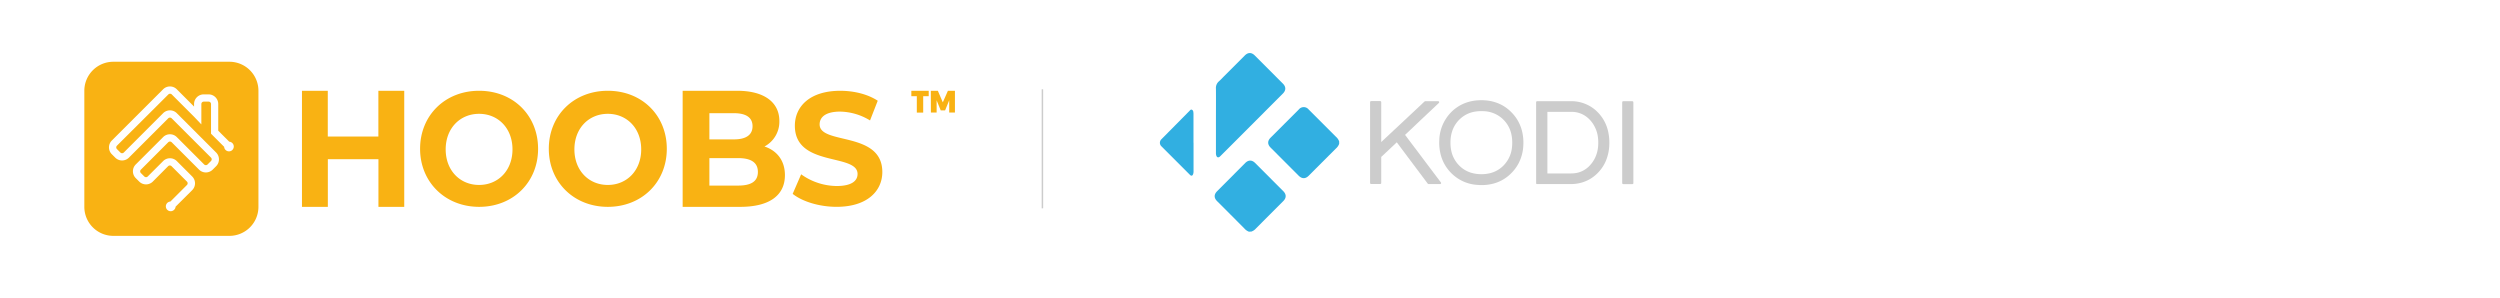 <svg id="a43188bc-d70f-46a7-a2f5-db033962468f" data-name="Ebene 1" xmlns="http://www.w3.org/2000/svg" viewBox="0 0 1680 200"><defs><style>.b244383c-e526-4256-a725-650b4254a104{fill:none;stroke:#ccc;stroke-miterlimit:10;}.f9168aa5-dea5-44f2-8bfc-211463cb36c3{fill:#f9b213;}.ac588bc1-de91-4d06-b545-1e4cf43a11d4{fill:#ccc;}.ac588bc1-de91-4d06-b545-1e4cf43a11d4,.e6903917-d08c-49ef-b8ef-f1db91004d04{fill-rule:evenodd;}.e6903917-d08c-49ef-b8ef-f1db91004d04{fill:#31afe1;}</style></defs><title>HOOBS_x_kodi</title><g id="ab973045-5950-421f-9f97-1c4da3e6e1c2" data-name="Stroke"><line class="b244383c-e526-4256-a725-650b4254a104" x1="700.5" y1="60" x2="700.5" y2="140"/></g><path class="f9168aa5-dea5-44f2-8bfc-211463cb36c3" d="M154.17,41.5h-78A19.5,19.5,0,0,0,56.67,61v78a19.5,19.5,0,0,0,19.5,19.5h78a19.5,19.5,0,0,0,19.5-19.5V61A19.5,19.5,0,0,0,154.17,41.5Zm2,59.26a3.24,3.24,0,0,1-4.59,0,3.21,3.21,0,0,1-.95-2.09l-8.82-8.82V69.92a1.63,1.63,0,0,0-1.63-1.63h-3.25a1.63,1.63,0,0,0-1.62,1.63V83.6l-4.88-5.13-15-15a1.62,1.62,0,0,0-2.3,0L78.59,97.89a1.64,1.64,0,0,0,0,2.3l2.3,2.3a1.64,1.64,0,0,0,2.3,0l26.43-26.43a6.49,6.49,0,0,1,9.19,0l26.43,26.43a6.51,6.51,0,0,1,0,9.19l-2.3,2.3a6.49,6.49,0,0,1-9.19,0L115.36,95.59a1.64,1.64,0,0,0-2.3,0L94.68,114a1.62,1.62,0,0,0,0,2.3l2.3,2.29a1.61,1.61,0,0,0,2.29,0l10.35-10.34a6.49,6.49,0,0,1,9.19,0l10.34,10.34a6.51,6.51,0,0,1,0,9.2L118,138.89a3.21,3.21,0,0,1-1,2.09,3.25,3.25,0,1,1-2.5-5.54l11.12-11.12a1.62,1.62,0,0,0,0-2.3l-10.34-10.34a1.62,1.62,0,0,0-2.3,0L102.72,122a6.49,6.49,0,0,1-9.19,0l-2.3-2.3a6.49,6.49,0,0,1,0-9.19l18.39-18.38a6.49,6.49,0,0,1,9.19,0l18.38,18.38a1.64,1.64,0,0,0,2.3,0l2.3-2.3a1.64,1.64,0,0,0,0-2.3L115.36,79.51a1.62,1.62,0,0,0-2.3,0L86.63,105.93a6.49,6.49,0,0,1-9.19,0l-2.3-2.29a6.52,6.52,0,0,1,0-9.2L109.62,60a6.49,6.49,0,0,1,9.19,0l11.6,11.61V69.92a6.5,6.5,0,0,1,6.5-6.5h3.25a6.5,6.5,0,0,1,6.5,6.5V87.83l7.4,7.39a3.25,3.25,0,0,1,2.09,5.54Z"/><path class="f9168aa5-dea5-44f2-8bfc-211463cb36c3" d="M612.42,61H624.1v3.65h-3.71v11H616.1v-11h-3.68Zm13.09,0h4.72l3.34,7.78L637,61h4.72V75.62h-3.85V67.39l-2.77,6.81h-2.92l-2.77-6.81v8.23h-3.85Z"/><path class="f9168aa5-dea5-44f2-8bfc-211463cb36c3" d="M271.65,61v78H254.31V107h-34v32H202.92V61h17.35V91.75h34V61Zm10.65,39c0-22.41,16.77-39,39.65-39s39.64,16.48,39.64,39S344.72,139,322,139,282.3,122.41,282.3,100Zm62.09.39c0-14.19-9.63-23.9-22.44-23.9s-22.45,9.71-22.45,23.9,9.64,23.89,22.45,23.89S344.39,114.57,344.39,100.39ZM368.8,100c0-22.41,16.77-39,39.65-39s39.64,16.48,39.64,39-16.87,39-39.64,39S368.8,122.41,368.8,100Zm62.09.39c0-14.19-9.63-23.9-22.44-23.9S386,86.2,386,100.39s9.64,23.89,22.45,23.89S430.89,114.57,430.89,100.39Zm96.58,17.33c0,13.48-10.28,21.28-30,21.28H458.74V61h36.61c18.74,0,28.38,8.13,28.38,20.28a18.86,18.86,0,0,1-10,17.16C522.12,101.23,527.47,107.91,527.47,117.72ZM476.71,76.06V93.67h16.5c8.1,0,12.5-3,12.5-8.86s-4.4-8.75-12.5-8.75Zm32.59,39.47c0-6.29-4.61-9.28-13.22-9.28H476.71v18.46h19.37C504.69,124.71,509.3,121.93,509.3,115.53Zm23.38,14.74,5.69-13.14A41.52,41.52,0,0,0,562.28,125c9.94,0,14-3.44,14-8.08,0-14.11-42.13-4.41-42.13-32.42,0-12.82,9.94-23.49,30.53-23.49,9.11,0,18.43,2.26,25.16,6.68l-5.18,13.25A39.67,39.67,0,0,0,564.56,75c-9.94,0-13.77,3.87-13.77,8.61,0,13.9,42.13,4.31,42.13,32,0,12.61-10,23.38-30.74,23.38C550.69,139,539.1,135.44,532.68,130.27Z"/><path class="ac588bc1-de91-4d06-b545-1e4cf43a11d4" d="M996.24,67.32l1.54.1a28.19,28.19,0,0,1,11.16,3,26.66,26.66,0,0,1,6.7,5,26.92,26.92,0,0,1,7.4,13.72,31.88,31.88,0,0,1,.65,8.15,28.77,28.77,0,0,1-3.23,12.52,27.84,27.84,0,0,1-5.57,7.24,25.93,25.93,0,0,1-12.66,6.64,30.08,30.08,0,0,1-5.43.67l-.25,0H994.4l-1.41-.1a26.79,26.79,0,0,1-15.16-5.66,27.17,27.17,0,0,1-10.13-16.76,32.16,32.16,0,0,1-.5-7.65A27.74,27.74,0,0,1,972,79.29,26.67,26.67,0,0,1,986.7,68.53a29.14,29.14,0,0,1,5.78-1.07l1.87-.11c.1,0,.2,0,.3,0Zm-.85,49.74a25,25,0,0,0,5.82-.65,19,19,0,0,0,10.27-6.42,20.27,20.27,0,0,0,4.62-11.48,29.48,29.48,0,0,0,.07-4.41,23.65,23.65,0,0,0-.73-4.72,19.66,19.66,0,0,0-8.2-11.46,19.88,19.88,0,0,0-10.31-3.21,26.64,26.64,0,0,0-6,.35,19,19,0,0,0-9.29,4.43,19.59,19.59,0,0,0-5.65,8.3,23.56,23.56,0,0,0-1.27,7.62,25.83,25.83,0,0,0,.55,6,19.81,19.81,0,0,0,4.91,9.4,19.09,19.09,0,0,0,7.9,5.11,23.5,23.5,0,0,0,7.36,1.13"/><path class="ac588bc1-de91-4d06-b545-1e4cf43a11d4" d="M1097.67,123.11c-.21.51-.37.62-1,.62h-5.64c-.67,0-.91-.25-.91-.92V68.92c0-.69.24-.93.94-.93,1.89,0,3.77,0,5.65,0a1.39,1.39,0,0,1,.68.21c.12.08.16.29.23.44v54.46Z"/><path class="ac588bc1-de91-4d06-b545-1e4cf43a11d4" d="M944.17,90.59,947,94.36l6,7.94,7.69,10.23,7.54,10a.71.71,0,0,1,.14.78.75.75,0,0,1-.7.4h-.41c-2.32,0-4.64,0-7,0a1.08,1.08,0,0,1-.94-.46q-6.55-8.77-13.13-17.52l-7.47-10-.08-.09-.9.84-6,5.66-3.34,3.11a.55.55,0,0,0-.21.46q0,8.48,0,16.94v.2a.73.73,0,0,1-.8.8h-5.93a.72.72,0,0,1-.77-.79v-54c0-.68.24-.93.92-.93h5.77a.74.74,0,0,1,.81.8V95.46l1.25-1.18,7.15-6.7L946,78.79l7.86-7.37,3.31-3.11a1.1,1.1,0,0,1,.8-.32h8.29c.47,0,.74.17.84.52a.68.68,0,0,1-.23.71l-2.41,2.28-4.25,4-5.9,5.56-6,5.71-4.05,3.81"/><path class="ac588bc1-de91-4d06-b545-1e4cf43a11d4" d="M1032.27,95.86V68.79a.72.72,0,0,1,.77-.8h.1c7.67,0,15.35,0,23,0a24.79,24.79,0,0,1,10.13,2.24,24,24,0,0,1,7.41,5.2,26.43,26.43,0,0,1,6.93,12.67,34,34,0,0,1,.87,8.52,31.06,31.06,0,0,1-2.21,11.19,26,26,0,0,1-5.18,8,24.35,24.35,0,0,1-12.3,7.17,26.94,26.94,0,0,1-6.32.72q-11.16,0-22.31,0l-.38,0a.56.56,0,0,1-.49-.48,2.18,2.18,0,0,1,0-.44V95.86m7.51,20.69h.33c5,0,10,0,15,0,.89,0,1.79,0,2.68-.11a15.61,15.61,0,0,0,5.32-1.42,16.74,16.74,0,0,0,5.67-4.31,20.38,20.38,0,0,0,3.54-5.67,22.3,22.3,0,0,0,1.61-6.93,28.47,28.47,0,0,0-.23-6.52,20.59,20.59,0,0,0-2.51-7.21,19.09,19.09,0,0,0-5.63-6.29,16.32,16.32,0,0,0-9.46-2.92c-5.34,0-10.69,0-16,0h-.27v41.39Z"/><path class="e6903917-d08c-49ef-b8ef-f1db91004d04" d="M899.91,96.68a7.59,7.59,0,0,1-2.15,3.1q-9.16,9.14-18.3,18.3c-2.19,2.2-4.54,2.19-6.75,0L853.83,99.17c-2.14-2.15-2.14-4.49,0-6.64l19-19a4.23,4.23,0,0,1,6.54,0q9.21,9.19,18.41,18.4a7.57,7.57,0,0,1,2.14,3.1v1.65Z"/><path class="e6903917-d08c-49ef-b8ef-f1db91004d04" d="M839.26,155.69a7.69,7.69,0,0,1-3.07-2.18q-9.13-9.18-18.29-18.32c-2.18-2.18-2.18-4.51,0-6.69l18.93-19c2.1-2.09,4.5-2.1,6.59,0l18.93,18.94c2.16,2.17,2.17,4.55,0,6.71q-9.23,9.24-18.44,18.47a7,7,0,0,1-3,2Z"/><path class="e6903917-d08c-49ef-b8ef-f1db91004d04" d="M817.11,80.72c0-7,.07-14,0-21.06a5.86,5.86,0,0,1,2-5c1.25-1.08,2.35-2.32,3.52-3.49l13.88-13.89c2.18-2.18,4.52-2.18,6.7,0l18.88,18.89c2.16,2.16,2.16,4.54,0,6.71L839.73,85.27,820,105c-1.22,1.21-2.3.93-2.74-.76a6.35,6.35,0,0,1-.15-1.63q0-11,0-21.9"/><path class="e6903917-d08c-49ef-b8ef-f1db91004d04" d="M802.06,95.94c0,6.44,0,12.89,0,19.33a5.19,5.19,0,0,1-.32,1.83c-.43,1.12-1.24,1.26-2.08.41-3-3-5.92-5.92-8.88-8.88L780.51,98.35a3.26,3.26,0,0,1,0-4.81l18.89-19.09c.41-.43.81-1,1.51-.73a1.74,1.74,0,0,1,1,1.54,9.07,9.07,0,0,1,.11,1.27q0,9.7,0,19.41Z"/></svg>